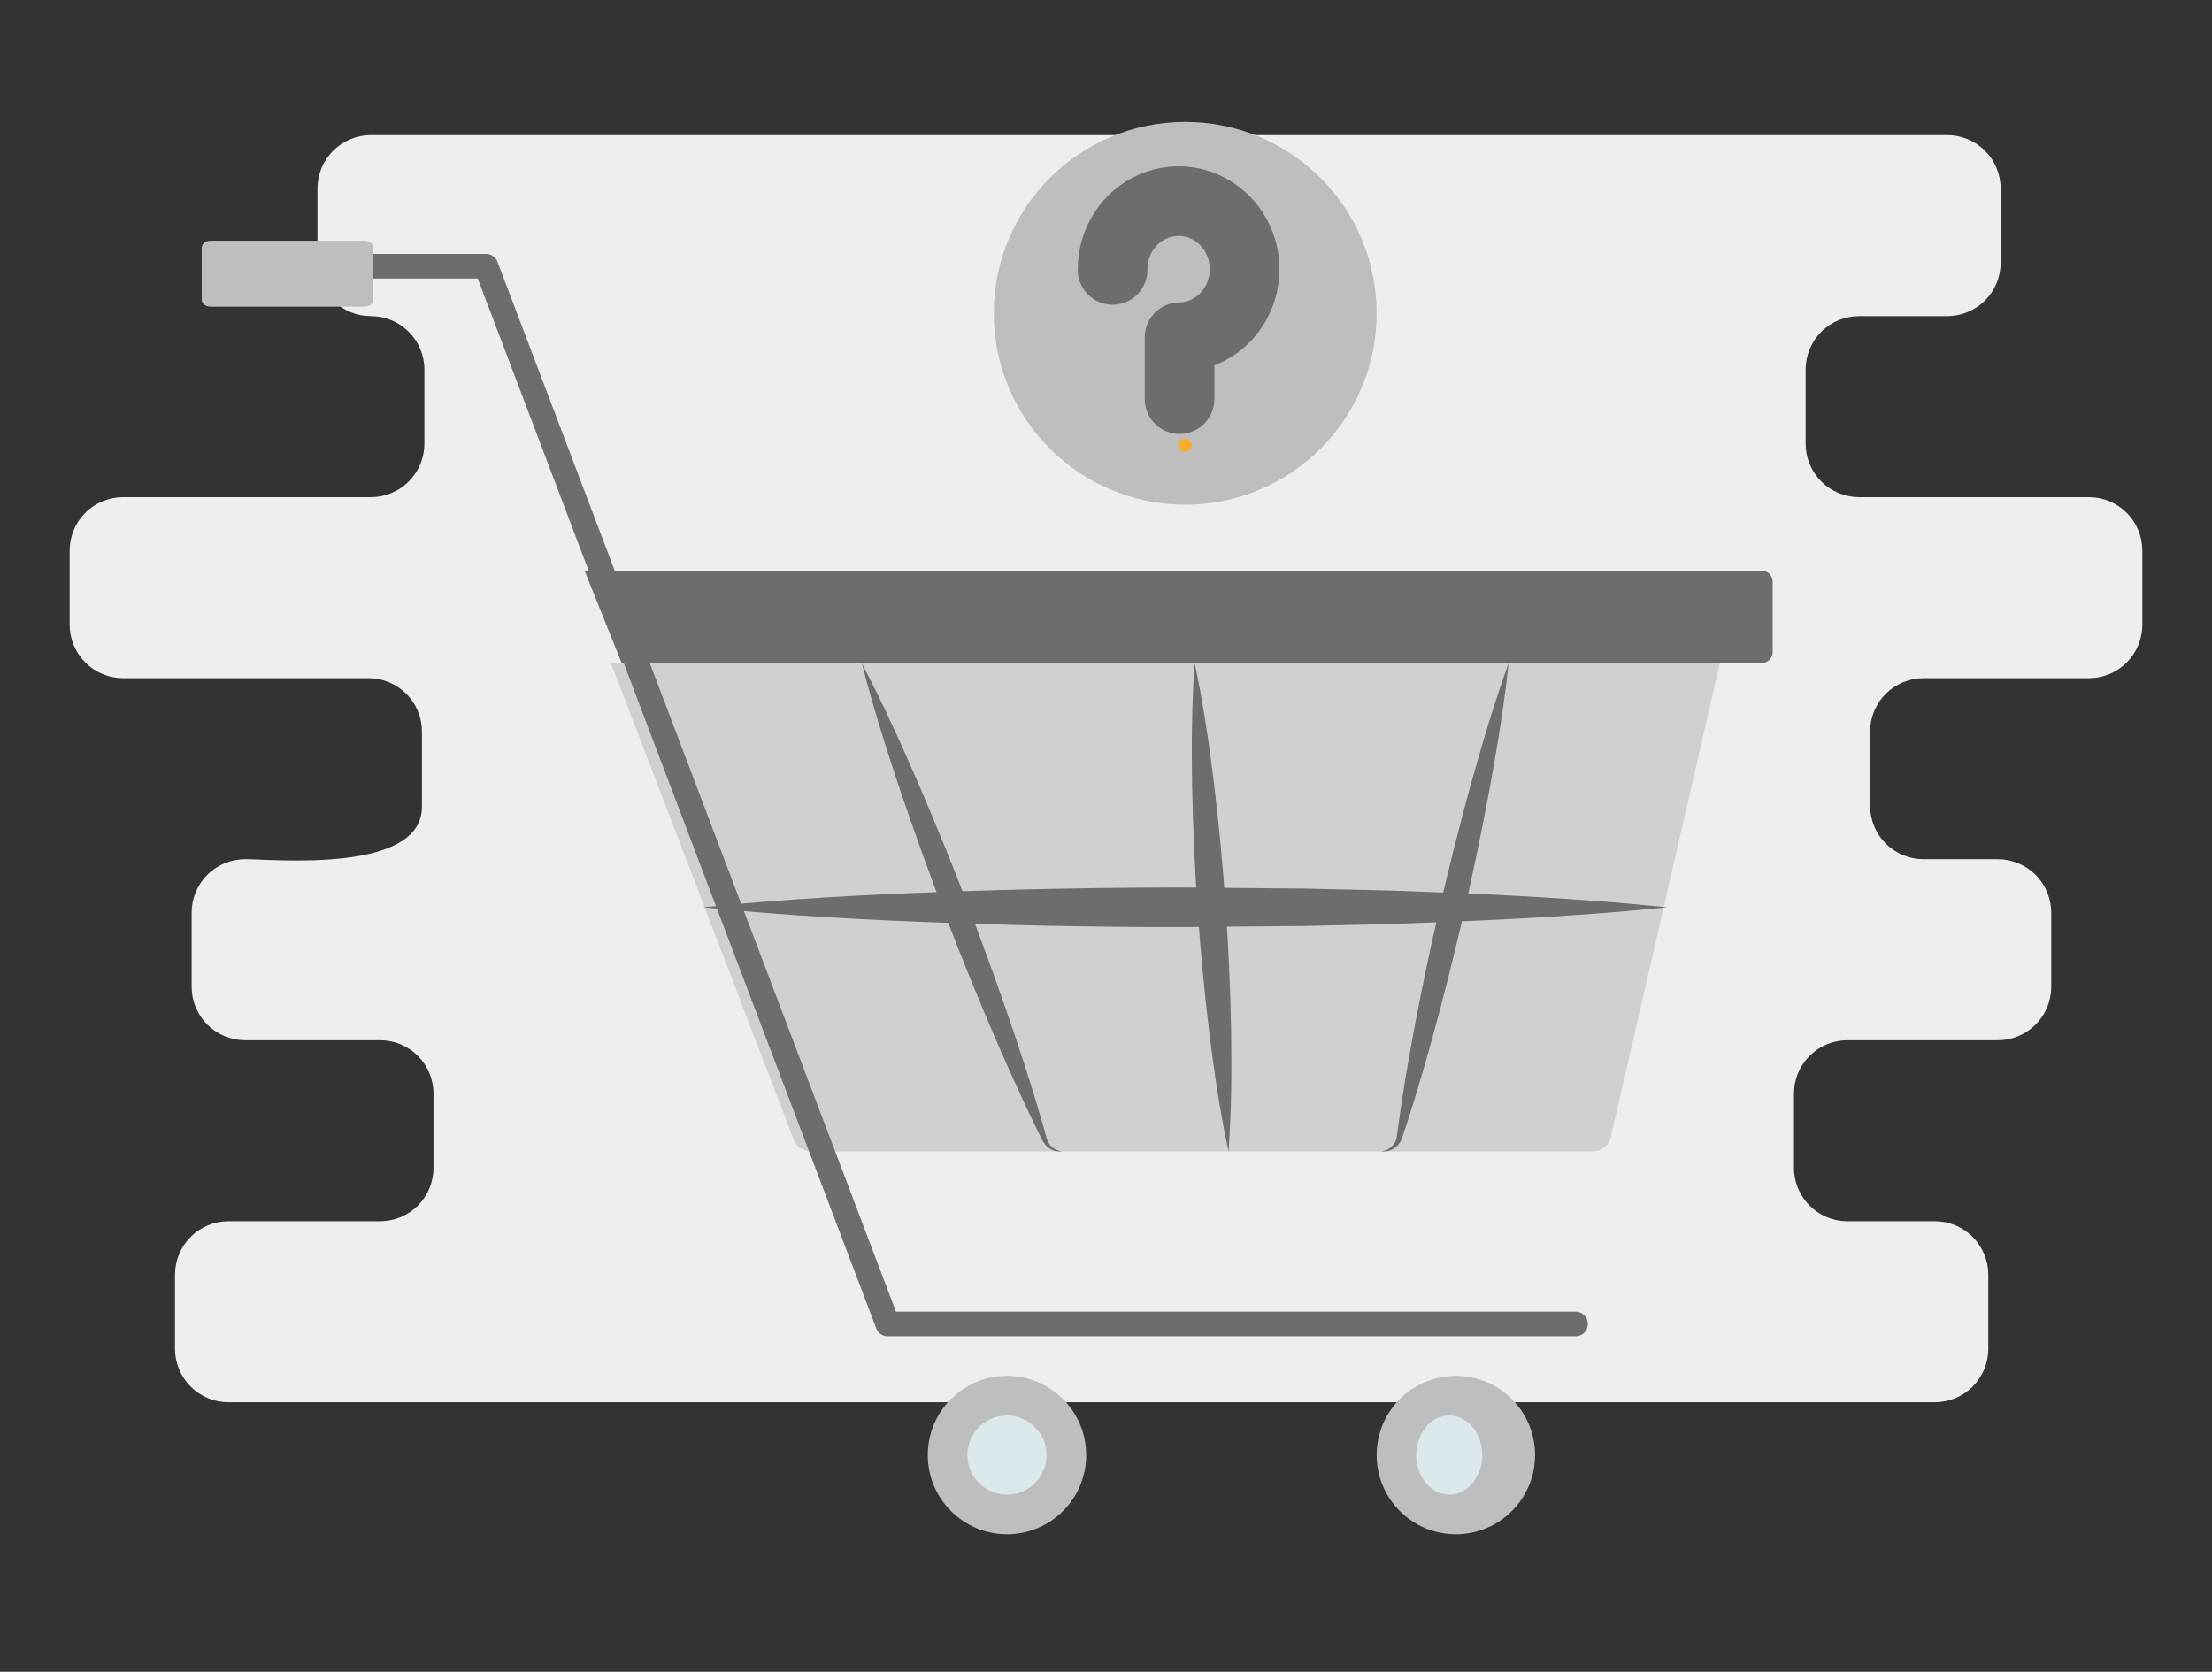 <svg width="127" height="96" viewBox="0 0 127 96" fill="none" xmlns="http://www.w3.org/2000/svg">
<rect x="0" y="0" width="127" height="96" fill="#333333" stroke="none"/>
<path d="M123 35.877V31.613C123 30.8 122.677 30.021 122.101 29.446C121.525 28.871 120.745 28.548 119.931 28.548H106.74C106.336 28.548 105.937 28.468 105.565 28.314C105.193 28.16 104.854 27.935 104.569 27.65C104.284 27.365 104.058 27.027 103.904 26.655C103.75 26.283 103.67 25.885 103.67 25.482V21.218C103.67 20.405 103.994 19.626 104.569 19.051C105.145 18.476 105.925 18.153 106.74 18.153H111.796C112.61 18.153 113.391 17.83 113.967 17.255C114.542 16.68 114.866 15.9 114.866 15.087V10.824C114.866 10.011 114.542 9.231 113.967 8.656C113.391 8.081 112.61 7.758 111.796 7.758H21.296C20.482 7.758 19.701 8.081 19.126 8.656C18.55 9.231 18.227 10.011 18.227 10.824V15.087C18.227 15.9 18.55 16.68 19.126 17.255C19.701 17.83 20.482 18.153 21.296 18.153C22.11 18.153 22.891 18.476 23.466 19.051C24.042 19.626 24.366 20.405 24.366 21.218V25.482C24.366 26.295 24.042 27.075 23.466 27.65C22.891 28.225 22.11 28.548 21.296 28.548H7.069C6.255 28.548 5.475 28.871 4.899 29.446C4.323 30.021 4 30.8 4 31.613V35.877C4 36.69 4.323 37.47 4.899 38.045C5.475 38.62 6.255 38.943 7.069 38.943H21.156C21.559 38.943 21.958 39.022 22.331 39.176C22.703 39.33 23.041 39.556 23.326 39.841C23.611 40.125 23.837 40.463 23.992 40.835C24.146 41.207 24.225 41.606 24.225 42.008V46.272C24.3 50.173 15.779 49.338 14.084 49.338H14.073C13.259 49.338 12.478 49.661 11.902 50.236C11.327 50.81 11.003 51.59 11.003 52.403V56.667C11.003 57.48 11.327 58.26 11.902 58.835C12.478 59.41 13.259 59.733 14.073 59.733H21.818C22.633 59.733 23.413 60.056 23.989 60.63C24.564 61.205 24.888 61.985 24.888 62.798V67.062C24.888 67.875 24.564 68.655 23.989 69.23C23.413 69.805 22.633 70.127 21.818 70.127H13.117C12.303 70.127 11.522 70.45 10.947 71.025C10.371 71.6 10.048 72.38 10.048 73.193V77.457C10.048 78.27 10.371 79.049 10.947 79.624C11.522 80.199 12.303 80.522 13.117 80.522H111.087C111.901 80.522 112.681 80.199 113.257 79.624C113.833 79.049 114.156 78.27 114.156 77.457V73.193C114.156 72.38 113.833 71.6 113.257 71.025C112.681 70.45 111.901 70.127 111.087 70.127H106.068C105.254 70.127 104.473 69.805 103.898 69.23C103.322 68.655 102.999 67.875 102.999 67.062V62.798C102.999 61.985 103.322 61.205 103.898 60.63C104.473 60.056 105.254 59.733 106.068 59.733H114.701C115.515 59.733 116.295 59.41 116.871 58.835C117.446 58.26 117.77 57.48 117.77 56.667V52.403C117.77 51.59 117.446 50.81 116.871 50.236C116.295 49.661 115.515 49.338 114.701 49.338H110.44C109.626 49.338 108.845 49.015 108.269 48.44C107.694 47.865 107.37 47.085 107.37 46.272V42.008C107.37 41.606 107.45 41.207 107.604 40.835C107.758 40.463 107.984 40.125 108.269 39.841C108.554 39.556 108.893 39.33 109.265 39.176C109.637 39.022 110.037 38.943 110.44 38.943H119.931C120.745 38.943 121.525 38.62 122.101 38.045C122.677 37.47 123 36.69 123 35.877Z" fill="#EEEEEE"/>
<path d="M68.048 28.981C74.118 28.981 79.038 24.06 79.038 17.99C79.038 11.921 74.118 7 68.048 7C61.978 7 57.057 11.921 57.057 17.99C57.057 24.06 61.978 28.981 68.048 28.981Z" fill="#BEBEBE"/>
<path d="M63.879 15.498C63.879 15.485 63.879 15.471 63.879 15.457C63.879 14.687 64.1 13.933 64.514 13.291C64.928 12.649 65.516 12.148 66.206 11.851C66.895 11.553 67.654 11.473 68.388 11.619C69.122 11.765 69.797 12.132 70.329 12.673C70.861 13.214 71.227 13.905 71.379 14.66C71.531 15.415 71.464 16.199 71.186 16.914C70.907 17.63 70.43 18.244 69.814 18.681C69.198 19.117 68.471 19.356 67.724 19.367V22.917" stroke="#6D6D6D" stroke-width="4" stroke-linecap="round" stroke-linejoin="round"/>
<path d="M101.137 38.076H35.694L33.56 32.771H101.137C101.221 32.771 101.304 32.787 101.382 32.818C101.46 32.85 101.53 32.896 101.59 32.955C101.649 33.013 101.696 33.082 101.728 33.158C101.761 33.234 101.777 33.316 101.777 33.398V37.449C101.777 37.531 101.76 37.613 101.728 37.689C101.696 37.765 101.649 37.834 101.59 37.892C101.53 37.951 101.46 37.997 101.382 38.029C101.304 38.06 101.221 38.076 101.137 38.076Z" fill="#6D6D6D"/>
<path d="M91.432 66.121H46.576C46.358 66.121 46.144 66.056 45.964 65.934C45.784 65.812 45.646 65.639 45.569 65.438L35.076 38.077H98.745L92.481 65.3C92.428 65.533 92.294 65.741 92.104 65.891C91.913 66.04 91.676 66.121 91.432 66.121Z" fill="#D0D0D0"/>
<path d="M95.713 52.099C91.102 52.569 86.492 52.815 81.881 52.983C79.575 53.087 77.27 53.111 74.964 53.172L68.048 53.235C63.437 53.242 58.826 53.159 54.215 52.986C49.604 52.819 44.993 52.572 40.382 52.099C44.993 51.625 49.604 51.377 54.215 51.211C58.826 51.046 63.437 50.963 68.048 50.962L74.964 51.025C77.27 51.086 79.575 51.109 81.881 51.214C86.492 51.382 91.102 51.628 95.713 52.099Z" fill="#6D6D6D"/>
<path d="M86.618 38.077C86.356 40.523 85.957 42.94 85.516 45.347C85.069 47.753 84.57 50.147 84.02 52.53C83.472 54.914 82.874 57.286 82.226 59.648C81.898 60.828 81.559 62.005 81.198 63.178C81.01 63.763 80.832 64.35 80.638 64.933L80.488 65.376C80.429 65.538 80.333 65.686 80.208 65.807C80.09 65.921 79.948 66.008 79.791 66.061C79.635 66.114 79.468 66.132 79.303 66.114C79.452 66.097 79.595 66.049 79.723 65.972C79.85 65.896 79.96 65.793 80.043 65.671C80.121 65.559 80.172 65.432 80.193 65.298L80.253 64.848C80.333 64.24 80.429 63.635 80.516 63.028C80.703 61.817 80.913 60.611 81.134 59.407C81.581 57.002 82.081 54.607 82.632 52.224C83.181 49.841 83.78 47.469 84.428 45.107C85.084 42.747 85.782 40.397 86.618 38.077ZM60.98 66.114C60.809 66.132 60.635 66.111 60.474 66.052C60.312 65.994 60.167 65.899 60.049 65.776C59.934 65.646 59.841 65.499 59.775 65.339L59.563 64.908C59.279 64.334 59.012 63.753 58.736 63.176C58.196 62.017 57.678 60.85 57.17 59.68C56.16 57.337 55.199 54.975 54.288 52.595C53.375 50.217 52.509 47.82 51.692 45.406C50.882 42.989 50.113 40.557 49.478 38.077C50.668 40.354 51.724 42.68 52.74 45.021C53.75 47.365 54.71 49.726 55.62 52.106C56.532 54.486 57.397 56.882 58.214 59.296C58.62 60.505 59.014 61.717 59.387 62.937C59.567 63.55 59.757 64.159 59.93 64.773L60.059 65.235C60.089 65.38 60.142 65.519 60.218 65.647C60.3 65.776 60.412 65.885 60.544 65.966C60.676 66.047 60.825 66.097 60.98 66.114Z" fill="#6D6D6D"/>
<path d="M57.815 88.102C60.327 88.102 62.363 86.066 62.363 83.554C62.363 81.043 60.327 79.006 57.815 79.006C55.304 79.006 53.267 81.043 53.267 83.554C53.267 86.066 55.304 88.102 57.815 88.102Z" fill="#BEBEBE"/>
<path d="M57.815 85.828C59.071 85.828 60.089 84.81 60.089 83.554C60.089 82.298 59.071 81.28 57.815 81.28C56.559 81.28 55.541 82.298 55.541 83.554C55.541 84.81 56.559 85.828 57.815 85.828Z" fill="#DBE8EC"/>
<path d="M83.586 88.102C86.098 88.102 88.134 86.066 88.134 83.554C88.134 81.043 86.098 79.006 83.586 79.006C81.074 79.006 79.038 81.043 79.038 83.554C79.038 86.066 81.074 88.102 83.586 88.102Z" fill="#BEBEBE"/>
<path d="M83.207 85.828C84.254 85.828 85.102 84.81 85.102 83.554C85.102 82.298 84.254 81.28 83.207 81.28C82.16 81.28 81.312 82.298 81.312 83.554C81.312 84.81 82.16 85.828 83.207 85.828Z" fill="#DBE8EC"/>
<path d="M68.591 38.077C69.087 40.396 69.423 42.724 69.71 45.055C69.99 47.386 70.21 49.72 70.37 52.057C70.533 54.394 70.638 56.734 70.683 59.077C70.721 61.421 70.708 63.767 70.534 66.121C70.035 63.801 69.699 61.473 69.413 59.142C69.133 56.812 68.913 54.477 68.755 52.14C68.594 49.803 68.49 47.463 68.444 45.12C68.407 42.777 68.419 40.431 68.591 38.077Z" fill="#6D6D6D"/>
<path d="M90.467 76.733H50.962C50.82 76.733 50.682 76.689 50.566 76.608C50.449 76.527 50.36 76.412 50.309 76.279L27.429 15.993H15.31C15.125 15.993 14.947 15.918 14.816 15.786C14.685 15.653 14.611 15.474 14.611 15.286C14.611 15.099 14.685 14.919 14.816 14.787C14.947 14.654 15.125 14.58 15.31 14.58H27.91C28.051 14.58 28.189 14.623 28.306 14.704C28.422 14.785 28.512 14.9 28.562 15.033L51.442 75.319H90.467C90.652 75.319 90.83 75.394 90.961 75.526C91.092 75.659 91.166 75.839 91.166 76.026C91.166 76.213 91.092 76.393 90.961 76.526C90.83 76.658 90.652 76.733 90.467 76.733Z" fill="#6D6D6D"/>
<path d="M20.936 13.822H12.077C11.802 13.822 11.58 14.007 11.58 14.235V17.199C11.58 17.427 11.802 17.611 12.077 17.611H20.936C21.21 17.611 21.433 17.427 21.433 17.199V14.235C21.433 14.007 21.21 13.822 20.936 13.822Z" fill="#BEBEBE"/>
<path d="M68.048 25.949C68.257 25.949 68.427 25.779 68.427 25.57C68.427 25.361 68.257 25.191 68.048 25.191C67.838 25.191 67.669 25.361 67.669 25.57C67.669 25.779 67.838 25.949 68.048 25.949Z" fill="#F9AE2B"/>
</svg>
